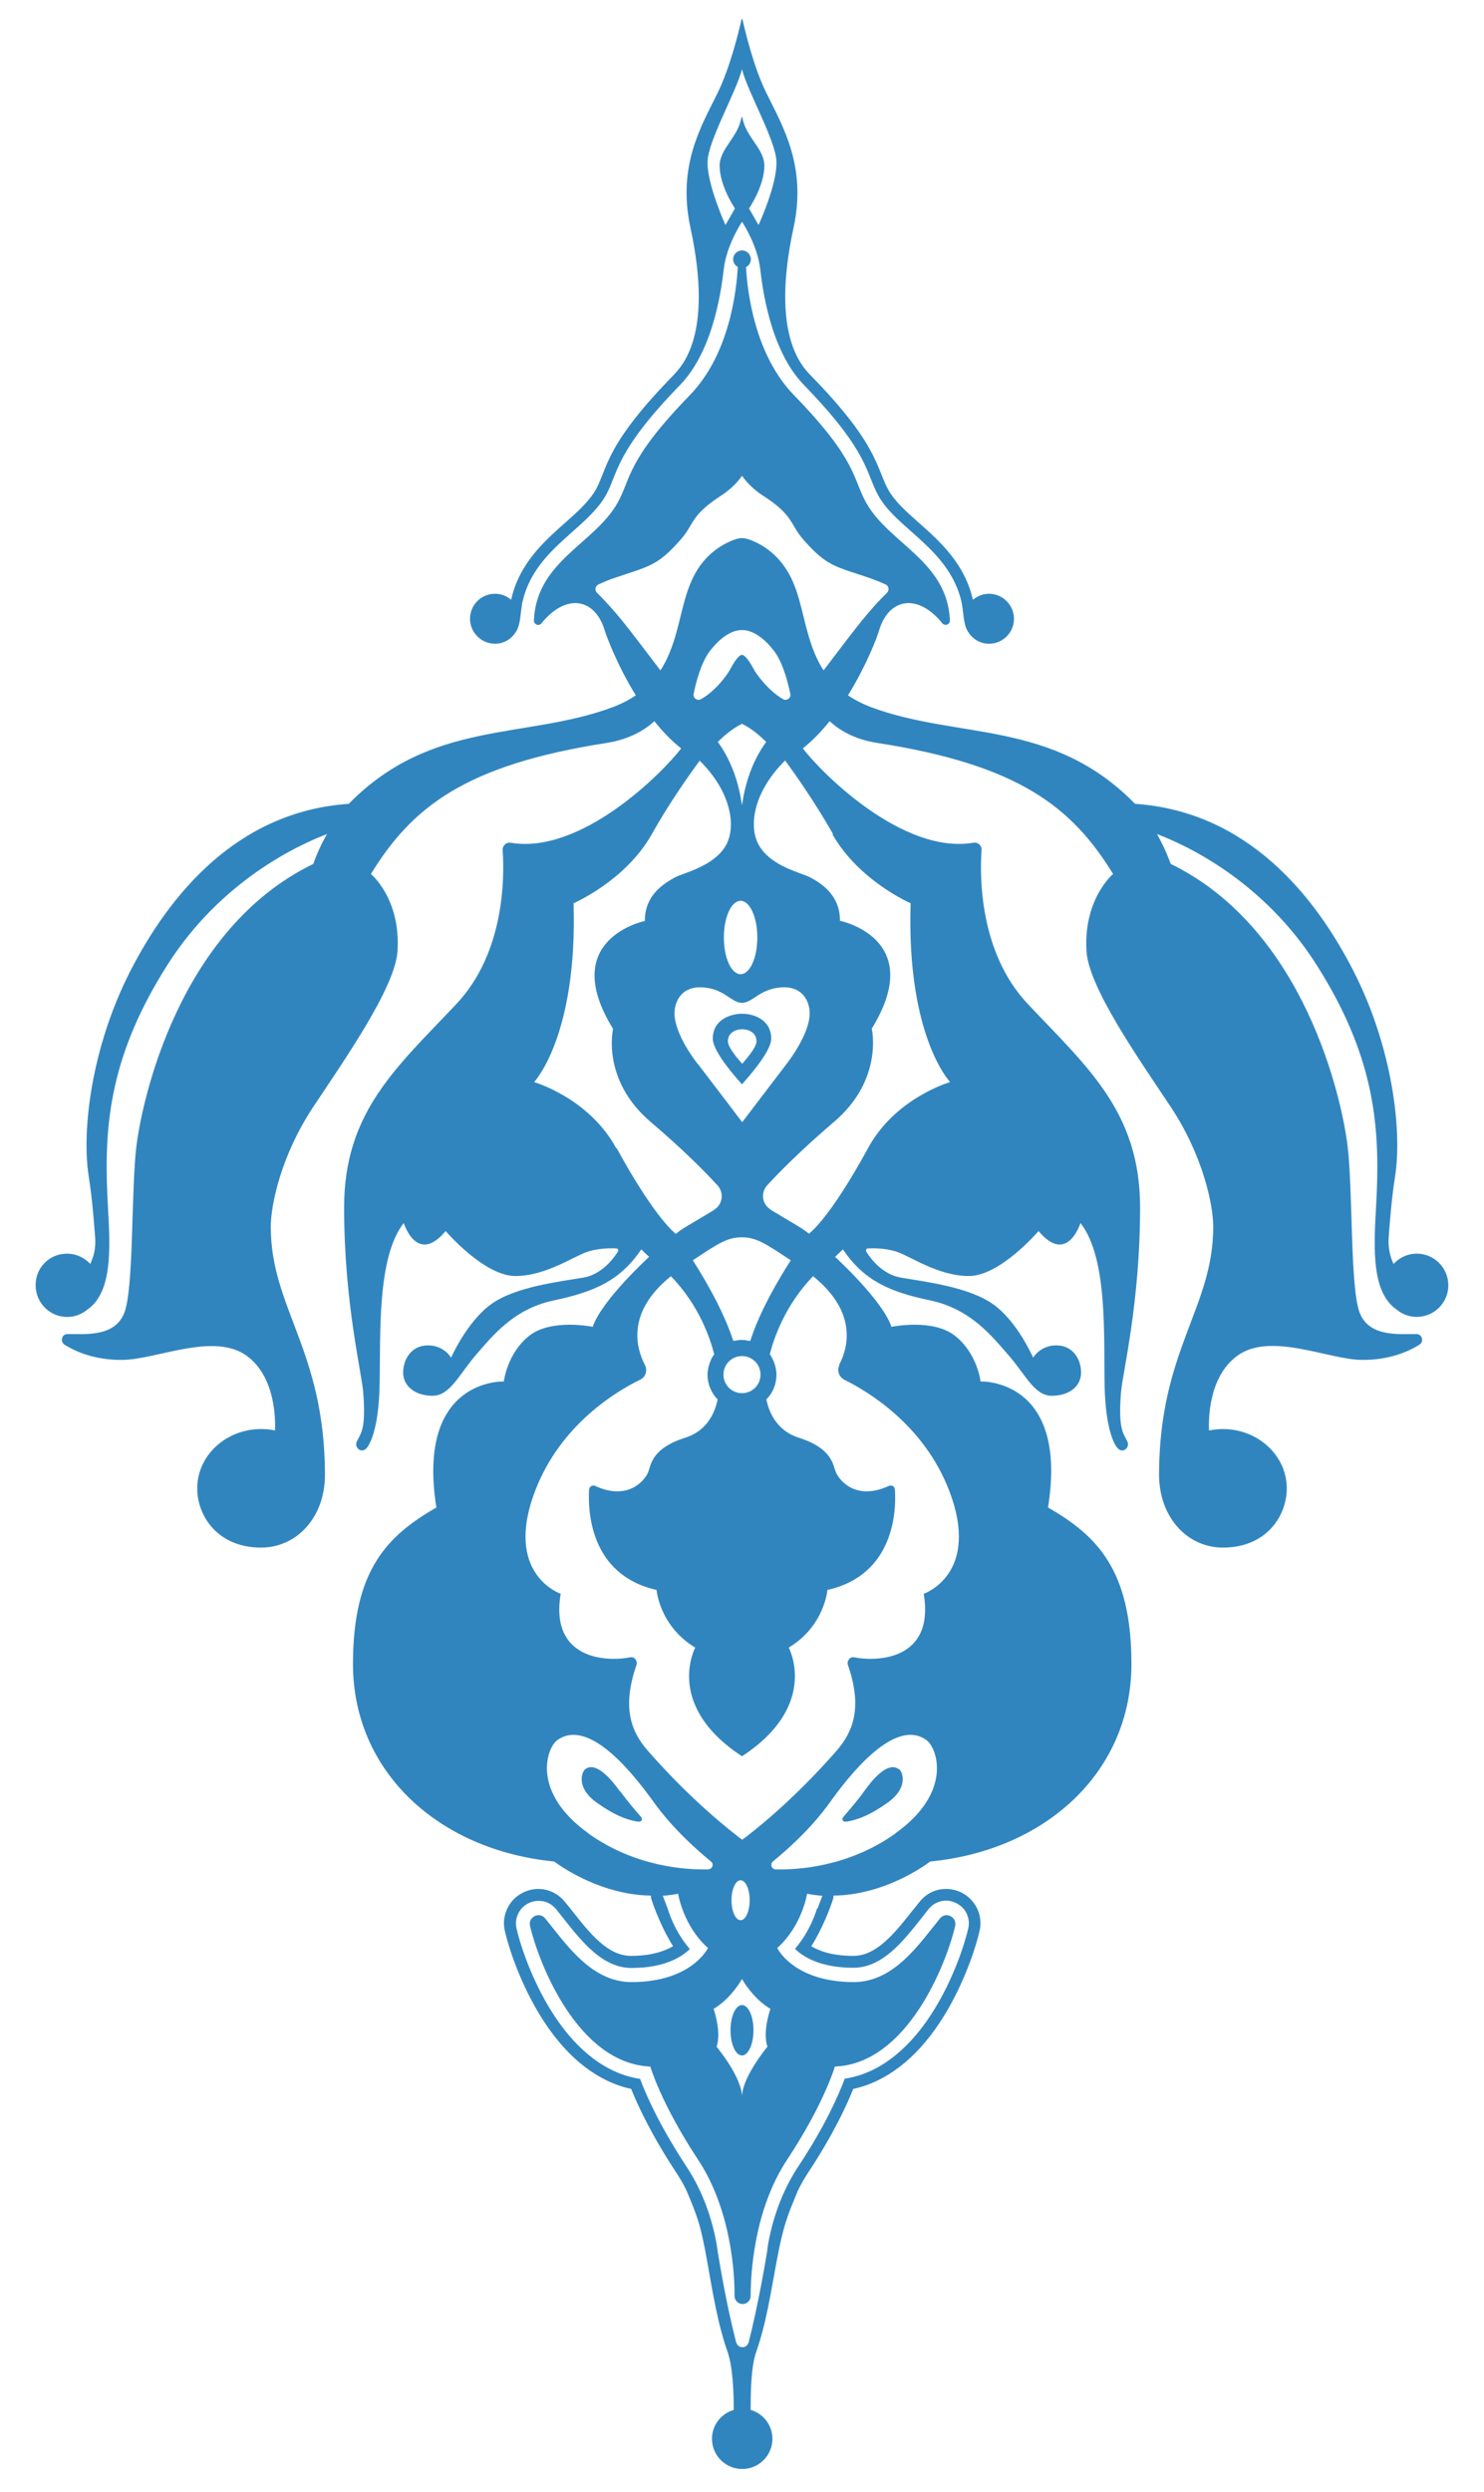 <?xml version="1.0" encoding="UTF-8"?>
<svg id="Layer_1" xmlns="http://www.w3.org/2000/svg" version="1.1" viewBox="0 0 73.66 123.61">
  <!-- Generator: Adobe Illustrator 29.8.2, SVG Export Plug-In . SVG Version: 2.1.1 Build 3)  -->
  <defs>
    <style>
      .st0 {
        fill: #3185bf;
      }
    </style>
  </defs>
  <path class="st0" d="M36.83,101.95c.31,0,.57-.56.57-1.25s-.25-1.25-.57-1.25-.57.56-.57,1.25.25,1.25.57,1.25Z"/>
  <path class="st0" d="M36.83,50.28c-.53,0-1.45.27-1.45,1.24,0,.67,1.26,2.05,1.44,2.25h.02c.17-.2,1.44-1.58,1.44-2.25,0-.96-.89-1.24-1.45-1.24ZM36.83,52.75h0c-.09-.1-.7-.77-.7-1.1,0-.47.45-.6.71-.6s.71.13.71.6c0,.33-.62,1-.7,1.1h-.02Z"/>
  <path class="st0" d="M70.32,62.18c-.46,0-.86.2-1.15.51-.18-.38-.28-.83-.24-1.35.06-.73.13-1.81.32-3.02.35-2.24-.13-6.38-2.08-10.18-1.89-3.69-5.24-7.89-10.83-8.27-4.11-4.2-8.76-3.18-13.09-4.79-.45-.17-.83-.37-1.16-.59.88-1.42,1.43-2.82,1.55-3.24.48-1.57,1.9-1.85,3.13-.34.13.16.39.07.38-.14-.13-2.95-3.01-3.79-4.16-5.84-.67-1.2-.42-2.08-3.58-5.33-1.98-2.04-2.32-5.22-2.38-6.35.14-.07.24-.22.24-.39,0-.24-.2-.44-.44-.44s-.44.2-.44.44c0,.17.1.31.23.38-.06,1.13-.39,4.31-2.38,6.36-3.16,3.25-2.91,4.13-3.58,5.33-1.15,2.05-4.03,2.89-4.16,5.84,0,.21.25.31.38.14,1.23-1.51,2.65-1.23,3.13.34.13.42.67,1.82,1.55,3.24-.33.22-.71.42-1.16.59-4.34,1.61-8.98.6-13.09,4.79-5.59.38-8.93,4.58-10.83,8.27-1.95,3.8-2.43,7.94-2.08,10.18.19,1.21.26,2.29.32,3.02.05.52-.06.97-.24,1.35-.37-.4-.94-.61-1.55-.46-.55.14-1,.59-1.12,1.15-.23,1.03.54,1.94,1.53,1.94.38,0,.72-.14.99-.36,1.39-.95,1.1-3.52,1-5.64-.17-3.66.18-7.04,2.96-11.43,2.65-4.19,6.49-5.97,7.94-6.52-.26.45-.49.94-.68,1.48-6.68,3.24-8.5,11.72-8.78,14-.27,2.28-.12,7.1-.61,8.29-.5,1.22-2.03,1.01-2.82,1.03-.28,0-.37.38-.13.53.53.33,1.49.77,2.89.75,1.67-.02,4.52-1.39,6.15-.2,1.45,1.06,1.42,3.23,1.4,3.7-.22-.05-.45-.07-.69-.07-1.75,0-3.17,1.32-3.17,2.94,0,1.38,1.02,2.94,3.17,2.94,1.75,0,3.18-1.48,3.17-3.64-.02-6.17-2.69-8.24-2.69-12.27,0-1.09.51-3.54,2.11-5.95s4.06-5.92,4.18-7.72c.17-2.61-1.32-3.83-1.32-3.83,2.04-3.32,4.68-5.41,11.7-6.5,1.19-.19,1.94-.68,2.37-1.08.4.5.84.97,1.33,1.35-.93,1.22-4.96,5.27-8.46,4.68-.22-.04-.42.15-.4.37.09,1.32.11,5.08-2.3,7.63-2.96,3.14-5.57,5.35-5.57,10.09s.88,8.2.95,9.19c.15,1.93-.16,2.03-.33,2.45-.11.27.25.61.52.27.14-.18.57-.93.62-3.03.06-2.53-.15-6.38,1.2-8.11,0,0,.65,2.11,2.08.4,0,0,1.91,2.23,3.46,2.23s2.96-1.03,3.66-1.23c.56-.16,1.09-.15,1.35-.14.08,0,.12.09.08.16-.21.33-.79,1.13-1.72,1.29-1.18.2-3.39.45-4.59,1.33-1.2.88-1.97,2.64-1.97,2.64,0,0-.34-.61-1.15-.61s-1.23.68-1.23,1.35.6,1.15,1.46,1.15,1.31-1.04,2.13-2c.83-.95,1.88-2.31,3.89-2.73,2.01-.43,3.28-.97,4.34-2.53l.39.37s-2.35,2.14-2.8,3.47c0,0-2.06-.43-3.16.45s-1.25,2.26-1.25,2.26c0,0-4.37-.18-3.35,6.25-2.41,1.39-4.14,3.07-4.14,7.76,0,5.35,4.25,9.24,9.99,9.8,0,0,2.13,1.66,4.8,1.69,0,.06,0,.11.02.17.13.42.54,1.5,1.08,2.34-.41.24-1.07.48-2.09.48-1.16,0-2.05-1.13-2.91-2.22-.13-.17-.26-.33-.39-.48-.32-.39-.8-.62-1.3-.62s-1.02.24-1.34.65-.44.93-.32,1.44c.26,1.11.93,2.96,1.97,4.53,1.2,1.82,2.68,2.95,4.3,3.3.34.85,1.02,2.31,2.25,4.17.19.29.36.58.5.88.53,1.27.69,1.64,1.02,3.49.27,1.5.5,3.04,1.02,4.52.25.73.3,1.94.3,2.86-.62.18-1.08.75-1.08,1.43,0,.83.67,1.5,1.5,1.5s1.5-.67,1.5-1.5c0-.68-.46-1.25-1.08-1.43,0-.93.02-2.14.27-2.86.52-1.48.74-3.04,1.02-4.52.35-1.85.53-2.22,1.05-3.49.15-.3.31-.59.5-.88,1.23-1.86,1.91-3.31,2.25-4.17,1.62-.35,3.1-1.48,4.3-3.3,1.04-1.57,1.71-3.42,1.97-4.53.12-.51,0-1.04-.32-1.44-.32-.41-.82-.65-1.34-.65s-.98.23-1.3.62c-.13.15-.25.32-.39.48-.86,1.09-1.76,2.22-2.91,2.22-1.03,0-1.68-.23-2.09-.48.54-.84.95-1.92,1.08-2.34.02-.06.02-.11.02-.17,2.67-.02,4.8-1.69,4.8-1.69,5.75-.56,9.99-4.45,9.99-9.8,0-4.69-1.73-6.37-4.14-7.76,1.03-6.43-3.35-6.25-3.35-6.25,0,0-.15-1.38-1.26-2.26-1.1-.88-3.16-.45-3.16-.45-.45-1.33-2.8-3.47-2.8-3.47l.39-.37c1.07,1.57,2.33,2.11,4.34,2.53,2.01.43,3.06,1.78,3.89,2.73.83.95,1.28,2,2.13,2s1.46-.45,1.46-1.15-.43-1.35-1.23-1.35-1.15.61-1.15.61c0,0-.76-1.77-1.97-2.64s-3.41-1.13-4.59-1.33c-.93-.16-1.52-.96-1.72-1.29-.04-.07,0-.15.08-.16.26-.01.79-.02,1.35.14.7.2,2.1,1.23,3.66,1.23s3.46-2.23,3.46-2.23c1.43,1.71,2.08-.4,2.08-.4,1.36,1.73,1.15,5.57,1.2,8.11.05,2.1.47,2.85.62,3.03.27.34.63,0,.52-.27-.17-.42-.48-.52-.33-2.45.08-.99.95-4.45.95-9.19s-2.61-6.95-5.57-10.09c-2.41-2.55-2.39-6.32-2.3-7.63.02-.23-.18-.41-.41-.37-3.5.59-7.53-3.46-8.46-4.68.48-.38.93-.85,1.33-1.35.43.4,1.18.9,2.37,1.08,7.02,1.09,9.66,3.18,11.7,6.5,0,0-1.48,1.23-1.32,3.83.11,1.8,2.57,5.3,4.18,7.72,1.6,2.41,2.11,4.86,2.11,5.95,0,4.03-2.67,6.1-2.69,12.27,0,2.16,1.42,3.64,3.17,3.64,2.15,0,3.17-1.56,3.17-2.94,0-1.62-1.42-2.94-3.17-2.94-.24,0-.47.03-.69.07-.02-.47-.05-2.64,1.4-3.7,1.63-1.2,4.49.17,6.15.2,1.4.02,2.36-.42,2.89-.75.24-.15.15-.52-.13-.53-.79-.02-2.32.19-2.82-1.03-.49-1.2-.34-6.02-.61-8.29-.27-2.28-2.1-10.75-8.78-14-.2-.55-.43-1.04-.68-1.48,1.46.55,5.29,2.33,7.94,6.52,2.78,4.39,3.13,7.77,2.96,11.43-.1,2.13-.39,4.69,1,5.64.36.29.84.44,1.37.31.57-.14,1.02-.6,1.15-1.17.22-1.02-.55-1.92-1.53-1.92h0ZM30.58,56.94c-1.36-2.49-4.07-3.27-4.07-3.27,0,0,2.16-2.26,1.96-8.87,0,0,2.58-1.11,3.88-3.42.88-1.57,1.85-2.93,2.38-3.65,1.58,1.56,1.83,3.29,1.29,4.22-.62,1.05-2.14,1.35-2.54,1.58s-1.49.8-1.47,2.15c0,0-4.34.88-1.58,5.35,0,0-.6,2.53,1.88,4.63,1.65,1.4,2.75,2.53,3.3,3.13.3.32.28.83-.04,1.12-.06.05-.13.1-.2.15-.94.57-1.55.89-1.82,1.14,0,0-.98-.67-2.94-4.25h-.03ZM37.24,66.51h-.02s-.08-.02-.12-.02c-.09-.02-.18-.03-.28-.03h0c-.1,0-.19.01-.28.03-.04,0-.08.01-.12.02h-.02c-.48-1.47-1.39-3.03-2.01-4,1.29-.86,1.73-1.14,2.43-1.14s1.14.28,2.43,1.14c-.62.97-1.54,2.53-2.01,4ZM37.75,68.18c0,.51-.41.92-.92.92s-.92-.41-.92-.92.41-.92.92-.92.92.41.92.92ZM34.62,52.76c-.58-.76-1.14-1.75-1.14-2.5,0-.59.35-1.29,1.25-1.29,1.2,0,1.54.77,2.1.77s.91-.77,2.11-.77c.9,0,1.25.7,1.25,1.29,0,.74-.56,1.74-1.14,2.5-.65.85-1.79,2.35-2.21,2.9-.42-.56-1.56-2.05-2.21-2.9h-.01ZM36.76,48.32c-.46,0-.83-.81-.83-1.82s.37-1.82.83-1.82.83.81.83,1.82-.37,1.82-.83,1.82ZM36.83,39.94c-.14-.98-.47-2.14-1.2-3.14.29-.29.71-.66,1.2-.9.49.24.91.61,1.2.9-.73,1-1.06,2.15-1.2,3.14ZM37.39,33.15s-.35-.67-.56-.67-.54.63-.56.67c-.16.32-.78,1.15-1.48,1.53-.18.1-.4-.06-.36-.26.11-.56.36-1.54.8-2.12.47-.62,1.04-1.05,1.6-1.05s1.13.43,1.6,1.05c.44.58.68,1.56.8,2.12.04.2-.18.36-.36.26-.69-.39-1.32-1.21-1.48-1.53ZM29.23,90.95c-2.89-2.06-2.09-4.25-1.58-4.63,1.61-1.19,3.91,1.83,4.81,3.08.96,1.33,2.18,2.4,2.83,2.93.16.13.07.38-.14.39-1.11.03-3.62-.13-5.93-1.77h0ZM40.56,94.65c-.17.53-.49,1.3-1.1,2.01.37.37,1.23.94,2.89.94,1.44,0,2.46-1.29,3.37-2.44.13-.17.26-.33.38-.48.21-.26.53-.41.86-.41s.67.16.89.43c.21.27.29.61.21.95-.25,1.06-.89,2.83-1.89,4.34-1.19,1.8-2.66,2.88-4.24,3.11-.28.75-.94,2.3-2.31,4.36-.85,1.29-1.28,2.67-1.49,3.82h0s-.02.11-.04.29c0,.05-.02.1-.02.15-.14.84-.48,2.77-.9,4.42,0,0-.05.28-.32.28s-.32-.28-.32-.28c-.43-1.65-.76-3.58-.9-4.42,0-.05-.02-.1-.02-.15-.03-.17-.04-.27-.04-.27h0c-.21-1.16-.64-2.54-1.49-3.83-1.36-2.06-2.03-3.61-2.31-4.36-1.58-.23-3.05-1.31-4.24-3.11-1-1.51-1.64-3.28-1.89-4.34-.08-.34,0-.68.21-.95s.54-.43.89-.43.64.15.86.41c.12.15.25.31.38.48.91,1.14,1.93,2.44,3.37,2.44,1.67,0,2.52-.57,2.89-.94-.61-.71-.94-1.48-1.1-2.01l-.24-.63c.25-.02.5-.05.76-.1,0,0,.24,1.58,1.48,2.69,0,0-.8,1.69-3.8,1.69-2.01,0-3.27-1.93-4.28-3.16-.29-.35-.86-.07-.75.38.43,1.84,2.37,6.82,5.97,6.97,0,0,.52,1.82,2.37,4.62,1.67,2.53,1.82,5.74,1.81,6.76,0,.22.18.4.4.4s.4-.18.4-.4c0-1.02.14-4.24,1.81-6.76,1.85-2.8,2.37-4.62,2.37-4.62,3.6-.14,5.54-5.12,5.97-6.97.1-.45-.46-.73-.75-.38-1.01,1.23-2.27,3.16-4.28,3.16-3,0-3.8-1.69-3.8-1.69,1.24-1.11,1.48-2.69,1.48-2.69.26.05.51.08.76.1l-.24.63h-.02ZM36.83,98.16c.23.39.71,1.06,1.41,1.48,0,0-.4,1.11-.15,1.88,0,0-1.31,1.56-1.26,2.55h0c.05-.99-1.26-2.55-1.26-2.55.25-.77-.15-1.88-.15-1.88.7-.42,1.18-1.09,1.41-1.48ZM36.31,94.25c0-.55.2-.99.45-.99s.45.44.45.99-.2.99-.45.99-.45-.44-.45-.99ZM44.43,90.95c-2.31,1.64-4.82,1.8-5.93,1.77-.2,0-.29-.26-.14-.39.65-.53,1.88-1.6,2.83-2.93.9-1.25,3.21-4.27,4.81-3.08.51.38,1.32,2.57-1.58,4.63h.01ZM41.67,67.7c-.14.27-.03.59.23.73,1.18.58,3.94,2.23,5.2,5.47,1.62,4.18-1.25,5.15-1.25,5.15.55,3.26-2.27,3.39-3.46,3.15-.21-.04-.37.19-.3.39.71,2.05.29,3.26-.56,4.24-2.18,2.49-4.13,4.01-4.69,4.42-.56-.42-2.51-1.93-4.69-4.42-.86-.98-1.27-2.19-.56-4.24.07-.2-.09-.43-.3-.39-1.19.24-4.01.11-3.46-3.15,0,0-2.87-.97-1.25-5.15,1.26-3.25,4.02-4.9,5.2-5.47.27-.13.37-.46.23-.73-.43-.83-.94-2.6,1.29-4.4,1.42,1.45,1.97,3.15,2.15,3.87,0,0,0,.02-.02.03,0,.02-.02.04-.04.06-.05.07-.09.15-.12.23,0,.02,0,.03-.02.05-.08.2-.13.42-.13.65,0,.47.19.9.5,1.22-.11.56-.46,1.54-1.61,1.9-1.64.52-1.69,1.31-1.83,1.69-.13.36-.95,1.48-2.64.7-.13-.06-.29.03-.3.18-.06,1.02.02,4.23,3.35,4.98,0,0,.14,1.79,1.92,2.86,0,0-1.55,2.86,2.32,5.39,3.87-2.53,2.32-5.39,2.32-5.39,1.78-1.07,1.92-2.86,1.92-2.86,3.34-.75,3.42-3.96,3.35-4.98,0-.15-.16-.24-.3-.18-1.69.78-2.5-.34-2.64-.7-.14-.37-.19-1.17-1.83-1.69-1.14-.36-1.5-1.34-1.61-1.9.31-.31.5-.74.5-1.22,0-.23-.05-.45-.13-.65,0-.02,0-.03-.02-.05-.04-.08-.08-.15-.12-.23,0-.02-.02-.04-.04-.06,0,0,0-.02-.02-.03.18-.71.73-2.41,2.15-3.87,2.23,1.8,1.73,3.57,1.29,4.4h.02ZM41.32,41.38c1.31,2.31,3.88,3.42,3.88,3.42-.21,6.61,1.96,8.87,1.96,8.87,0,0-2.72.78-4.07,3.27-1.96,3.59-2.94,4.25-2.94,4.25-.28-.25-.88-.57-1.82-1.14-.07-.04-.14-.1-.2-.15-.33-.29-.34-.8-.04-1.12.55-.6,1.66-1.73,3.3-3.13,2.48-2.1,1.88-4.63,1.88-4.63,2.76-4.48-1.58-5.35-1.58-5.35.02-1.35-1.07-1.93-1.47-2.15s-1.93-.53-2.54-1.58c-.55-.93-.29-2.66,1.29-4.22.53.72,1.49,2.09,2.38,3.65h-.03ZM40.88,33.25c-.93-1.42-.95-3.19-1.58-4.52-.56-1.19-1.44-1.72-2.08-1.96-.15-.05-.26-.08-.39-.08s-.24.03-.39.08c-.64.24-1.53.77-2.08,1.96-.63,1.34-.65,3.1-1.58,4.52-.84-1.1-1.56-2.07-2.16-2.78-.37-.43-.7-.79-.99-1.07-.12-.12-.09-.33.07-.41.26-.12.54-.24.82-.33,1.69-.58,2.1-.57,3.26-1.89.7-.79.46-1.18,2.03-2.2.45-.29.79-.64,1.02-.97.24.33.57.68,1.02.97,1.57,1.01,1.33,1.4,2.03,2.2,1.16,1.32,1.57,1.32,3.26,1.89.28.1.56.21.82.33.16.07.19.28.07.41-.29.28-.62.63-.99,1.07-.6.71-1.33,1.69-2.16,2.78h0Z"/>
  <path class="st0" d="M44.61,87.75c-.58-.43-1.4.65-1.72,1.1-.34.48-.83,1.03-1.02,1.26-.12.14-.04.27.17.24.59-.1,1.19-.35,2.02-.94,1.04-.74.75-1.52.57-1.66h-.02Z"/>
  <path class="st0" d="M30.77,88.85c-.32-.45-1.15-1.53-1.72-1.1-.18.14-.47.92.57,1.66.83.59,1.42.84,2.02.94.2.03.29-.1.17-.24-.2-.23-.68-.78-1.02-1.26h-.02Z"/>
  <path class="st0" d="M24.57,31.93c.45,0,.87-.25,1.1-.7.16-.32.17-.84.24-1.24,0-.08.03-.16.05-.24.38-1.54,1.48-2.51,2.46-3.38.65-.58,1.27-1.13,1.65-1.8.14-.25.24-.49.35-.78.38-.95.85-2.14,3.34-4.7,1.74-1.79,2.08-5.06,2.17-5.78.14-1.12.8-2.15.9-2.31.11.16.76,1.2.9,2.31.09.73.43,3.99,2.17,5.78,2.49,2.56,2.96,3.75,3.34,4.7.11.28.21.52.35.78.37.67.99,1.22,1.65,1.8.98.87,2.07,1.84,2.46,3.38.02.08.04.16.05.24.07.4.08.92.24,1.24.23.45.65.7,1.1.7.69,0,1.24-.56,1.24-1.24s-.56-1.24-1.24-1.24c-.31,0-.58.12-.8.3-.4-1.79-1.64-2.9-2.67-3.81-.62-.55-1.2-1.06-1.53-1.65-.12-.22-.21-.43-.32-.71-.4-1-.89-2.25-3.46-4.89-.46-.47-2.09-1.99-.92-7.4.67-3.08-.57-5.08-1.36-6.7-.59-1.2-.99-2.82-1.16-3.56,0,0,0-.08-.04-.08s-.04.08-.04.08c-.17.75-.58,2.36-1.16,3.56-.79,1.61-2.03,3.61-1.36,6.7,1.17,5.41-.46,6.92-.92,7.4-2.57,2.64-3.07,3.89-3.46,4.89-.11.27-.19.49-.32.71-.33.58-.91,1.1-1.53,1.65-1.03.91-2.27,2.01-2.67,3.81-.22-.19-.49-.3-.8-.3-.69,0-1.24.56-1.24,1.24s.56,1.24,1.24,1.24ZM36.83,3.43c.26,1.09,1.68,3.54,1.71,4.58.04,1.15-.89,3.15-.89,3.15l-.47-.82s.76-1.11.76-2.12c0-.85-.93-1.42-1.09-2.39,0-.03-.04-.03-.05,0-.16.97-1.08,1.55-1.08,2.39,0,1.01.76,2.12.76,2.12l-.47.82s-.92-2.01-.89-3.15c.03-1.04,1.45-3.5,1.71-4.58Z"/>
</svg>